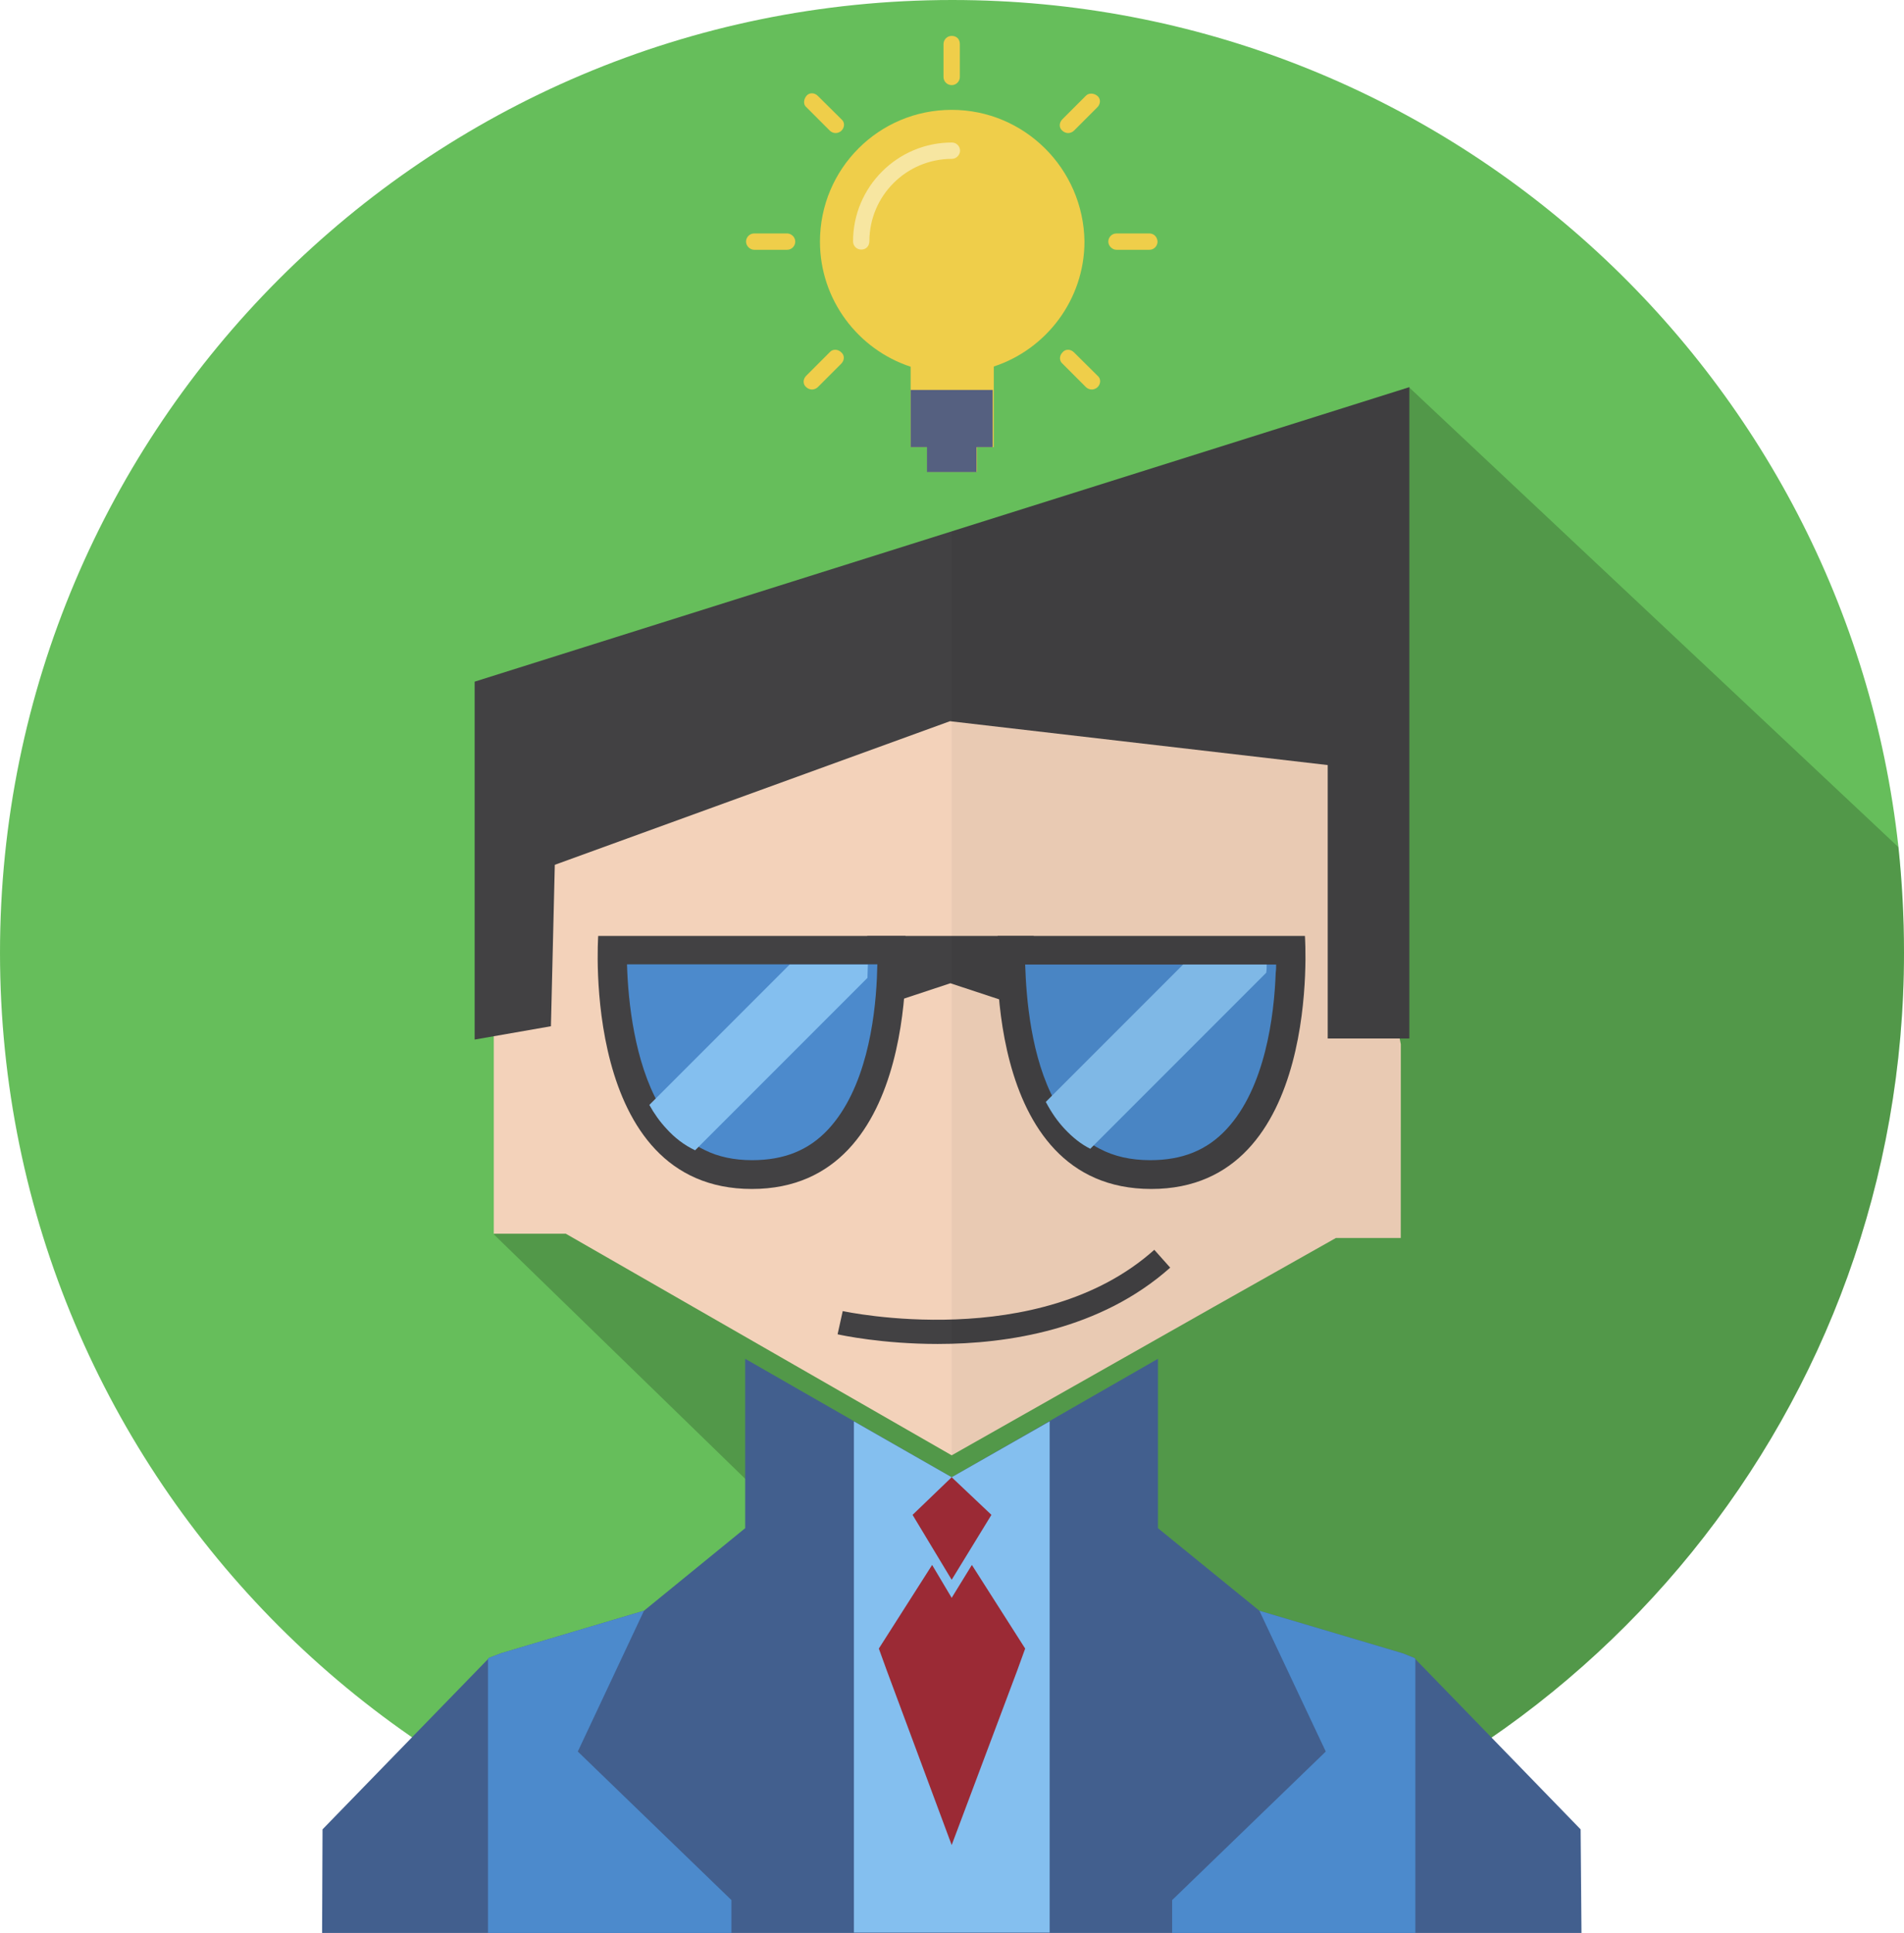 <?xml version="1.0" encoding="utf-8"?>
<!-- Generator: Adobe Illustrator 19.0.0, SVG Export Plug-In . SVG Version: 6.00 Build 0)  -->
<svg version="1.1" id="svg" xmlns="http://www.w3.org/2000/svg" xmlns:xlink="http://www.w3.org/1999/xlink" x="0px" y="0px"
	 viewBox="1255.7 -150 886.1 899.2" style="enable-background:new 1255.7 -150 886.1 899.2;" xml:space="preserve">
<style type="text/css">
	.st0{fill:#66BE5B;}
	.st1{opacity:0.2;enable-background:new    ;}
	.st2{fill:#425F8E;}
	.st3{fill:#F3D2BA;}
	.st4{fill:#424143;}
	.st5{fill:#4C8ACC;}
	.st6{fill:#84BFEF;}
	.st7{fill:#9B2A35;}
	.st8{opacity:4.000000e-002;enable-background:new    ;}
	.st9{fill:#EFCE4A;}
	.st10{fill:#F7E6A1;}
	.st11{fill:#556080;}
</style>
<g>
	<path class="st0" d="M2141.8,293.2c0,211.4-148.1,388.3-346.1,432.5c-31.1,6.9-63.7,10.7-96.8,10.7
		c-244.7,0-443.2-198.5-443.2-443.2S1454.2-150,1698.9-150c228,0,415.9,172.3,440.3,393.9C2140.9,260.1,2141.8,276.5,2141.8,293.2z"
		/>
	<path class="st1" d="M2141.8,293.2c0,211.4-148.1,388.3-346.1,432.5l-310.2-301.5l426.1-393.9l227.6,213.8
		C2140.9,260.1,2141.8,276.5,2141.8,293.2z"/>
	<g>
		<g>
			<polygon class="st2" points="1991.3,701 1914.4,621.8 1914,621.3 1908.5,619.1 1841.8,599.3 1794.6,560.9 1794.6,482.1 
				1698.6,537.2 1602.5,482.1 1602.5,560.9 1555.4,599.3 1488.8,619.1 1483.1,621.3 1482.8,621.8 1405.8,701 1405.6,749.2 
				1698.6,749.2 1698.6,749.2 1991.7,749.2 			"/>
			<g>
				<g>
					<polygon class="st3" points="1907.6,335.8 1907.6,425.9 1877.4,425.9 1820.3,458.1 1698.6,527 1698.6,527 1519,423.9 
						1485.5,423.9 1485.5,327.8 1507.9,223.4 1707.5,144.4 1886.5,181.3 1907.1,333.1 					"/>
					<polygon class="st4" points="1911.6,30.1 1911.6,333.1 1873.6,333.1 1873.6,205.9 1697.8,185.5 1513.9,252.3 1512.1,327.4 
						1476.6,333.6 1476.6,167.1 					"/>
				</g>
				<g>
					<path class="st4" d="M1534.1,285.4h143c0,0,8.4,117.7-71.5,117.7C1525.7,403.1,1534.1,285.4,1534.1,285.4z"/>
					<path class="st4" d="M1720,285.4h143c0,0,8.4,117.7-71.5,117.7C1711.5,403.1,1720,285.4,1720,285.4z"/>
					<polygon class="st4" points="1659.3,320.2 1698,307.4 1736.8,320.2 1736.8,285.4 1659.3,285.4 					"/>
					<path class="st5" d="M1664,298.7c0,2-0.2,4-0.2,6.2c-0.9,20.2-5.3,51.7-22.6,70.4c-9.1,9.8-20.6,14.4-35.5,14.4
						c-8.4,0-15.8-1.6-22-4.7c-5.1-2.4-9.5-5.8-13.3-10c-3.1-3.3-5.8-7.1-8-11.1c-11.3-20-14.4-47.5-14.9-65.3H1664z"/>
					<path class="st5" d="M1849.6,298.7c0,1.1,0,2.4-0.2,3.8c-0.7,20-4.9,53.5-22.9,72.8c-9.1,9.8-20.6,14.4-35.5,14.4
						c-9.1,0-16.9-1.8-23.5-5.3c-4.4-2.2-8.2-5.3-11.8-9.1c-3.6-3.8-6.4-8-8.9-12.7c-11.3-20.6-13.5-48.2-14-63.9H1849.6z"/>
				</g>
				<path class="st4" d="M1692.1,475.2c-25.8,0-44.9-4.1-46.6-4.5l2.4-10.8c0.9,0.2,91.2,19.6,145-28.5l7.4,8.3
					C1767.8,468.6,1724.6,475.2,1692.1,475.2z"/>
			</g>
			<polygon class="st6" points="1698.6,537.2 1653.1,511.2 1653.1,749 1698.6,749 1698.6,749 1744.2,749 1744.2,511.2 			"/>
			<g>
				<g>
					<g>
						<polygon class="st5" points="1596.1,733.9 1596.1,749.2 1482.8,749.2 1482.8,621.8 1483.1,621.3 1488.8,619.1 1555.4,599.3 
							1524.6,664.8 						"/>
					</g>
				</g>
				<g>
					<g>
						<polygon class="st5" points="1801.2,733.9 1801.2,749.2 1914.4,749.2 1914.4,621.8 1914,621.3 1908.5,619.1 1841.8,599.3 
							1872.7,664.8 						"/>
					</g>
				</g>
			</g>
			<g>
				<polygon class="st7" points="1698.6,584.9 1698.6,584.9 1698.6,584.9 1698.6,584.9 1698.6,584.9 1717.1,554.7 1698.6,537.2 
					1680.4,554.7 				"/>
				<polygon class="st7" points="1732.8,616.9 1708,578 1698.6,593.3 1689.5,578 1664.7,616.9 1668.4,627.1 1698.6,708.3 
					1729.1,627.1 				"/>
			</g>
		</g>
		<path class="st6" d="M1845.2,298.7c0,1.1,0,2.4-0.2,3.8l-81.9,81.9c-4.4-2.2-8.2-5.3-11.8-9.1c-3.6-3.8-6.4-8-8.9-12.7l63.9-63.9
			L1845.2,298.7L1845.2,298.7z"/>
		<path class="st6" d="M1659.6,298.7c0,2-0.2,4-0.2,6.2l-80.2,80.2c-5.1-2.4-9.5-5.8-13.3-10c-3.1-3.3-5.8-7.1-8-11.1l65.3-65.3
			L1659.6,298.7L1659.6,298.7z"/>
	</g>
	<polygon class="st8" points="1698.6,97.1 1698.6,527 1877.4,425.9 1907.6,425.9 1907.1,333.1 1911.6,333.1 1911.6,30.1 	"/>
	<g>
		<g>
			<path class="st9" d="M1698.6-98.9c-34,0-61.3,27.5-61.3,61.3c0,27.1,17.8,50.2,42.2,58.2V58h7.8v11.5h23.1V58h7.8V20.5
				c24.4-8,42.2-31.1,42.2-58.2C1759.9-71.6,1732.4-98.9,1698.6-98.9z"/>
			<g>
				<path class="st9" d="M1698.6-133.3c-2.2,0-3.8,1.8-3.8,3.8v15.3c0,2.2,1.8,3.8,3.8,3.8c2.2,0,3.8-1.8,3.8-3.8v-15.3
					C1702.4-131.8,1700.9-133.3,1698.6-133.3z"/>
				<path class="st9" d="M1790.6-41.4h-15.3c-2.2,0-3.8,1.8-3.8,3.8c0,2,1.8,3.8,3.8,3.8h15.3c2.2,0,3.8-1.8,3.8-3.8
					C1794.3-39.7,1792.8-41.4,1790.6-41.4z"/>
				<path class="st9" d="M1622-41.4h-15.3c-2.2,0-3.8,1.8-3.8,3.8c0,2,1.8,3.8,3.8,3.8h15.3c2.2,0,3.8-1.8,3.8-3.8
					C1625.8-39.7,1624-41.4,1622-41.4z"/>
				<path class="st9" d="M1761-105.4l-10.9,10.9c-1.6,1.6-1.6,4,0,5.3c0.7,0.7,1.8,1.1,2.7,1.1c0.9,0,2-0.4,2.7-1.1l10.9-10.9
					c1.6-1.6,1.6-4,0-5.3S1762.4-106.9,1761-105.4z"/>
				<path class="st9" d="M1641.8,13.9l-10.9,10.9c-1.6,1.6-1.6,4,0,5.3c0.7,0.7,1.8,1.1,2.7,1.1c0.9,0,2-0.4,2.7-1.1l10.9-10.9
					c1.6-1.6,1.6-4,0-5.3C1645.6,12.3,1643.1,12.3,1641.8,13.9z"/>
				<path class="st9" d="M1755.5,13.9c-1.6-1.6-4-1.6-5.3,0c-1.6,1.6-1.6,4,0,5.3l10.9,10.9c0.7,0.7,1.8,1.1,2.7,1.1
					c0.9,0,2-0.4,2.7-1.1c1.6-1.6,1.6-4,0-5.3L1755.5,13.9z"/>
				<path class="st9" d="M1636.3-105.4c-1.6-1.6-4-1.6-5.3,0s-1.6,4,0,5.3l10.9,10.9c0.7,0.7,1.8,1.1,2.7,1.1c0.9,0,2-0.4,2.7-1.1
					c1.6-1.6,1.6-4,0-5.3L1636.3-105.4z"/>
			</g>
		</g>
		<path class="st10" d="M1656.5-33.9c-2.2,0-3.8-1.8-3.8-3.8c0-25.3,20.6-46,46-46c2.2,0,3.8,1.8,3.8,3.8s-1.8,3.8-3.8,3.8
			c-21.1,0-38.4,17.1-38.4,38.4C1660.2-35.4,1658.7-33.9,1656.5-33.9z"/>
		<polygon class="st11" points="1679.5,31.4 1679.5,58 1687.1,58 1687.1,69.6 1710.2,69.6 1710.2,58 1717.7,58 1717.7,31.4 		"/>
	</g>
</g>
</svg>
